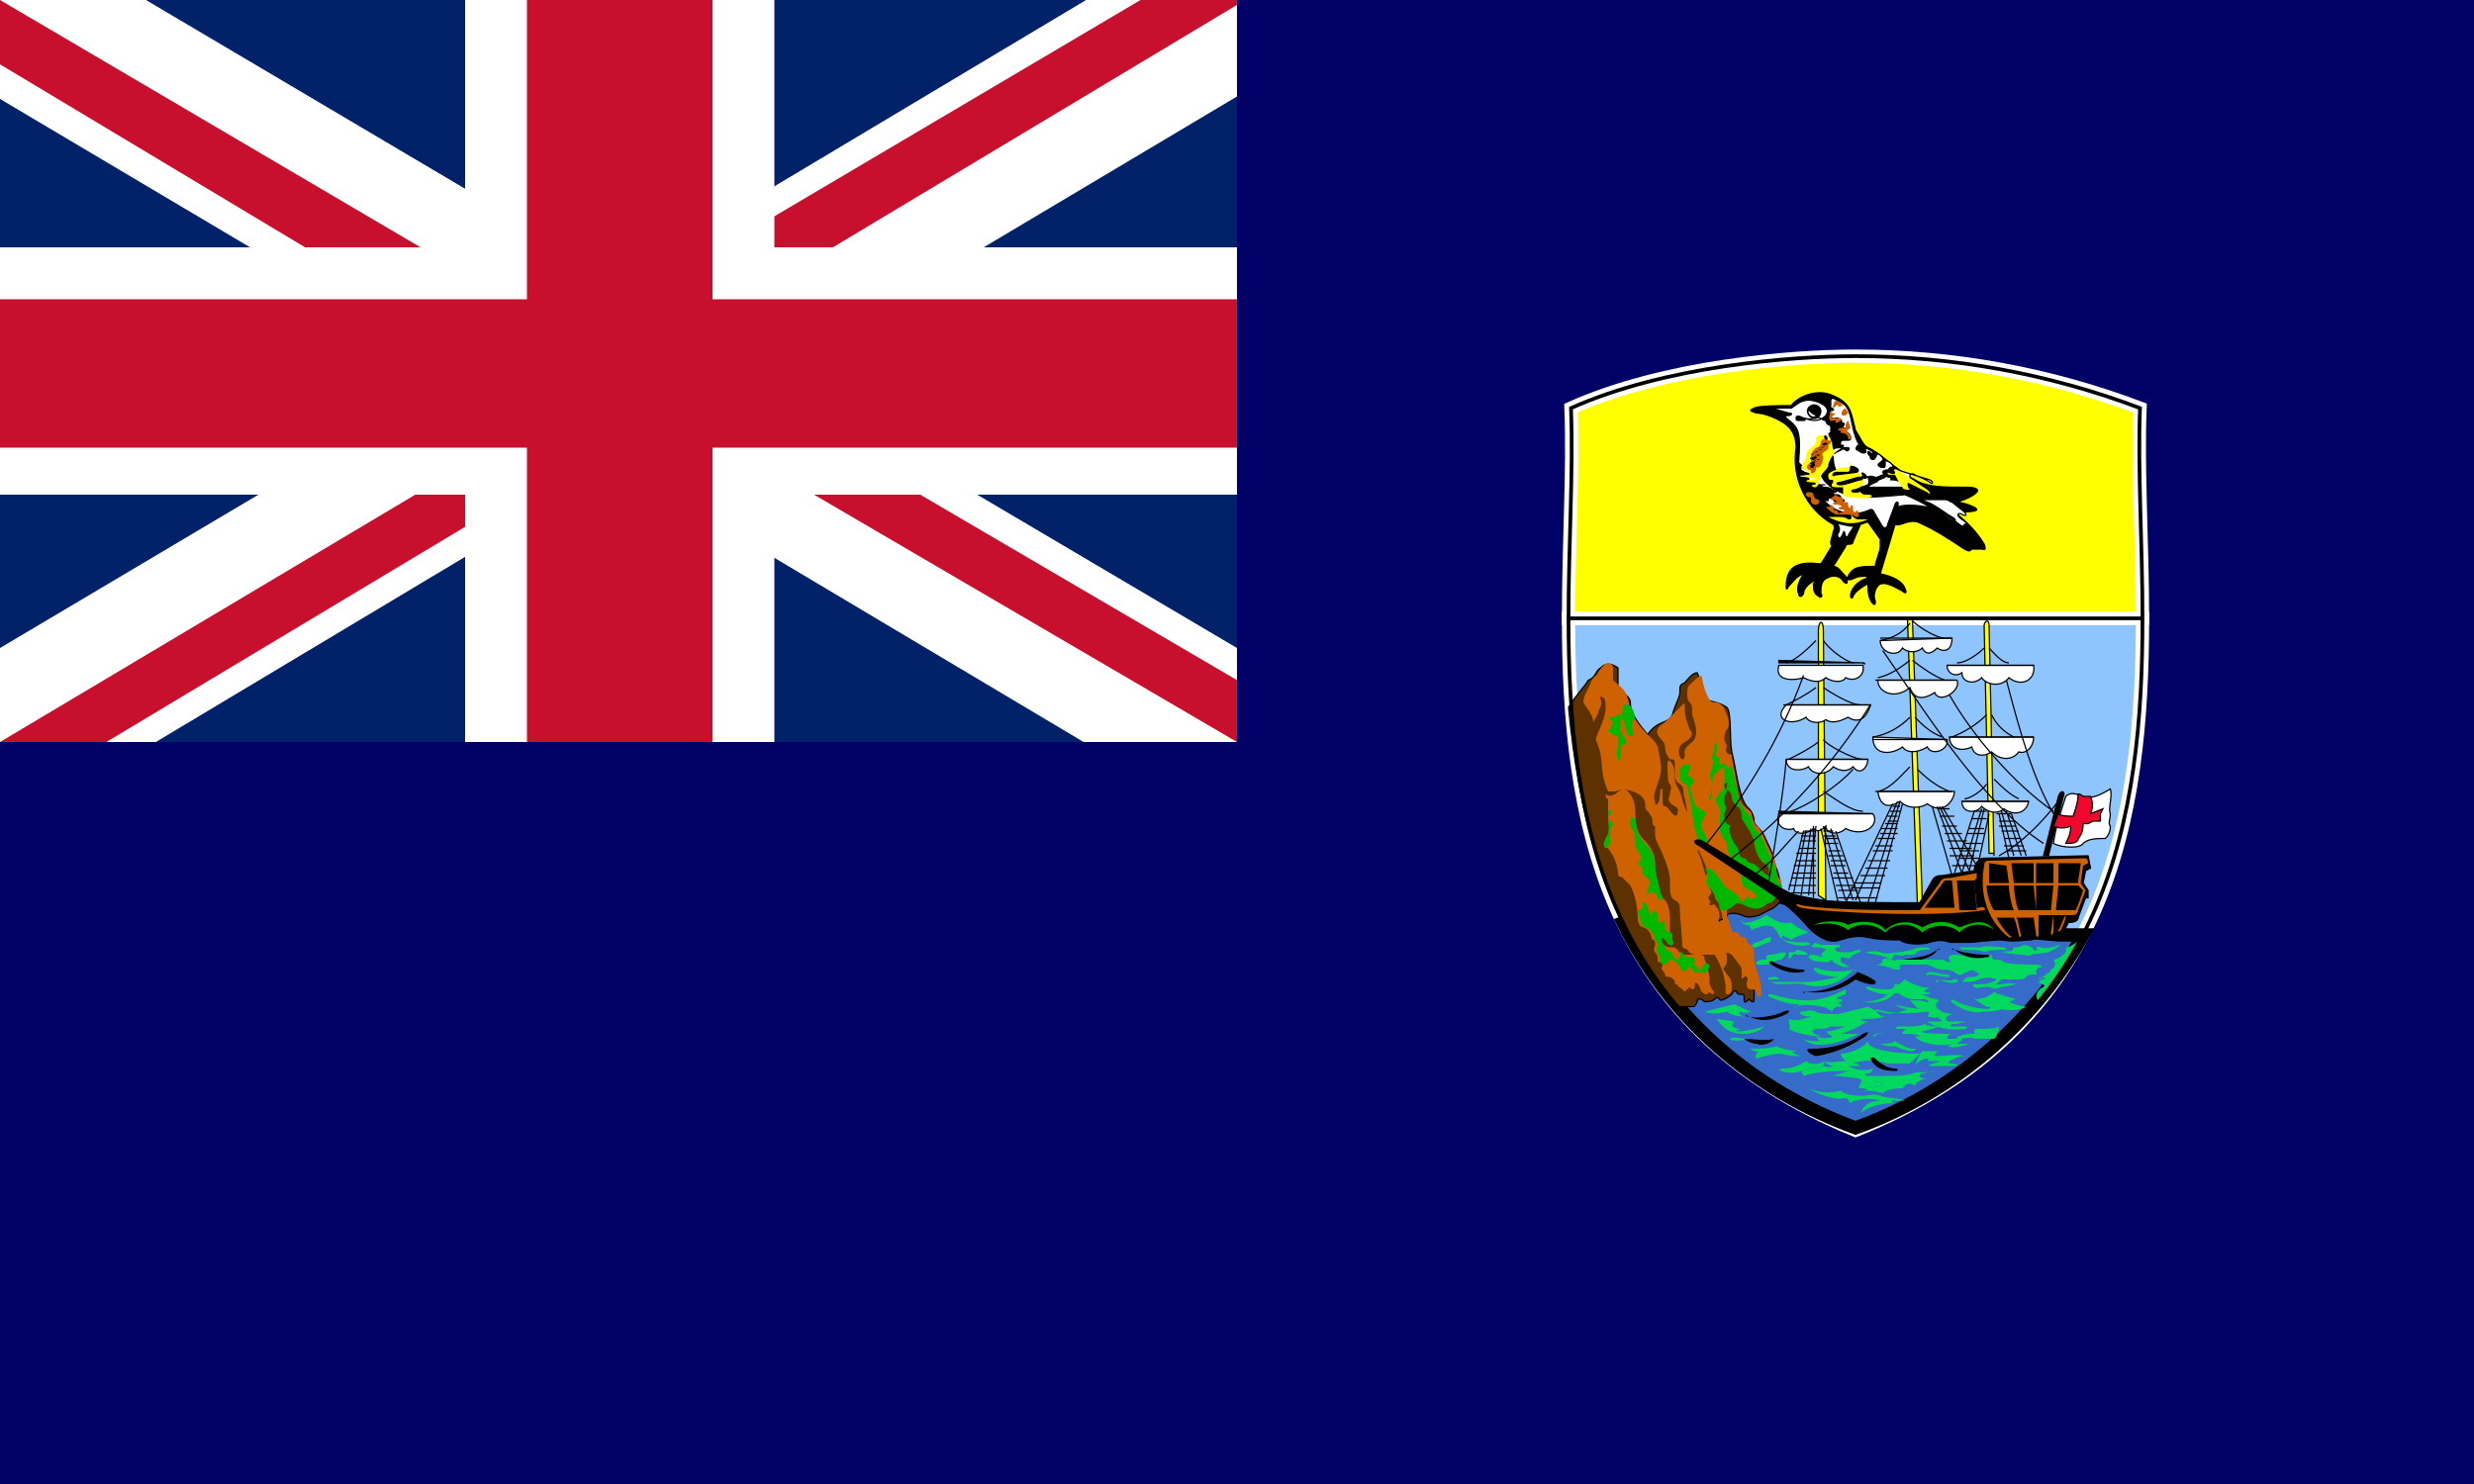 <?xml version="1.0" encoding="utf-8"?>
<!-- Generator: Adobe Illustrator 24.0.1, SVG Export Plug-In . SVG Version: 6.00 Build 0)  -->
<svg version="1.1" id="Layer_1" xmlns="http://www.w3.org/2000/svg" xmlns:xlink="http://www.w3.org/1999/xlink" x="0px" y="0px"
	 viewBox="0 0 100 60" style="enable-background:new 0 0 100 60;" xml:space="preserve">
<style type="text/css">
	.st0{fill:#000066;}
	.st1{fill:#8FC5FF;stroke:#FFFFFF;stroke-width:0.537;}
	.st2{fill:#366CC9;stroke:#000000;stroke-width:0.537;}
	.st3{fill:#5D3100;stroke:#000000;stroke-width:5.000000e-02;}
	.st4{fill:#FFFF00;stroke:#FFFFFF;stroke-width:0.537;}
	.st5{fill:#CF6200;}
	.st6{fill:#00B800;}
	.st7{fill:#5D3100;}
	.st8{fill:#00D860;}
	.st9{fill:#FFFF00;stroke:#000000;stroke-width:5.000000e-02;}
	.st10{fill:#FFFFFF;stroke:#000000;stroke-width:5.000000e-02;}
	.st11{stroke:#000000;stroke-width:5.000000e-02;}
	.st12{fill:none;stroke:#000000;stroke-width:5.000000e-02;}
	.st13{fill:#EF072D;stroke:#000000;stroke-width:5.000000e-02;}
	.st14{fill:#FFFF00;}
	.st15{fill:#FFFFFF;}
	.st16{fill:none;stroke:#000000;stroke-width:0.15;}
	.st17{fill:#012169;}
	.st18{fill:#C8102E;}
</style>
<path id="path1430" class="st0" d="M100,60V0H0v60H100z"/>
<g>
	<path id="path1438" class="st1" d="M86.6,25c0,8-1.3,16.6-11.6,20.7C64.7,41.5,63.4,32.9,63.4,25H86.6z"/>
	<path id="path1440" class="st2" d="M75,45.6c3.9-1.4,7.2-4.2,9.2-7.8h-1c-0.3,0-9.9-1-11.1-1.5c-1-0.3-4.8,0.3-6.5,1
		C67.5,41.2,70.9,44.1,75,45.6L75,45.6z"/>
	<path id="path1442" class="st3" d="M67.8,40.7h0.6c0.1,0,0.1,0,0.2-0.2c0-0.2,0.2-0.1,0.3,0c0.1,0,0.3,0,0.4-0.1
		c0.1-0.1,0.1-0.1,0.2,0c0.1,0.1,0.1,0,0.2,0c0,0,0.2-0.1,0.3-0.2c0-0.1,0.2-0.2,0.2-0.1c0,0.1,0.1,0.1,0.2,0.1c0.1,0,0.1,0,0.1,0.2
		c0,0.1,0,0.2,0.2,0c0.2,0.2,0.2,0.1,0.2-0.1c0-0.2,0-1-0.1-1c-0.1,0-0.2-0.4-0.2-0.6c0-0.5,0-0.5-0.5-0.8c0-0.1-0.1-0.2-0.5-0.2
		c0.1,0,0-0.2-0.1-0.2c-0.1,0-0.1-0.1,0-0.3c0.1,0,0.3,0,0.3-0.2c0.1-0.1,0.4-0.1,0.6,0c0.2,0.1,0.4,0.1,0.7,0l0.6-0.3
		c0.2-0.2,0.3-0.2,0.3-0.4c0-0.5-0.1-1-0.2-1.2c-0.1-0.2-0.1-0.5-0.3-0.9c-0.2-0.4-0.2-0.5-0.4-0.7c-0.1-0.1-0.2-0.2-0.2-0.3
		c0-0.2-0.1-0.4-0.2-0.5c-0.4-0.3-0.5-1.5-0.7-2.3c-0.1-0.5,0-1.6-0.2-1.8c-0.3-0.2-0.5-0.2-0.8-0.3c-0.2-0.2-0.2-0.7-0.4-1.1
		c-0.2,0-0.4,0.3-0.5,0.4c-0.2,0.1-0.2,0.1-0.2,0.4c0,0.2-0.2,0.5-0.3,0.9c-0.2,0.4-0.6,0.2-1,0.8c-0.7-0.8-0.7-1.1-0.7-1.3
		c0-0.2-0.2-0.3-0.5-0.6v-0.8c-0.3-0.2-0.5-0.2-0.7,0c-0.2,0.1-0.2,0.4-0.5,0.5c-0.1,0.2-0.5,0.6-0.8,1.1
		C63.8,32.8,64.8,37.2,67.8,40.7L67.8,40.7z"/>
	<path id="path1444" class="st4" d="M86.6,25c0-3-0.2-6-0.1-8.5c-3.7-1.4-7.6-2.1-11.5-2.1c-2.6,0-7.7,0.4-11.5,2.1
		c0.1,2.5-0.1,5.5-0.1,8.5L86.6,25z"/>
	<path id="path1446" class="st5" d="M64,28.4c0.1,0.2,0.4,0.5,0.4,0.8c0.1-0.2,0.2-0.3,0.2-0.4c0-0.1,0.2-0.3,0.1-0.5
		c0-0.1-0.1-0.2,0.1-0.1c0.1,0.1,0.1,0.2,0.1,0.5c-0.1,0.6-0.3,0.8-0.4,1.2c0.4,0.9,0.1,1.2,0.5,2.1c0.1,0,0.2,0,0.3,0
		c0.2-0.1,0.4-0.1,0.7,0c0.3,0.1,0.5,0.3,0.5,0.5s0,0.2,0.1,0.3c0.1,0.1,0.2,0.3,0.2,0.4c0,0.1,0,0.2,0.1,0.2c0,0.1,0,0.2,0,0.3
		c0,0.1,0,0.2,0.1,0.4s0.5,1,0.5,1.5c0,0.5,0,0.7,0.2,0.8c0.2,0.1,0.2,0.2,0.2,0.4c0,0.2,0.1,1.2,0.1,1.4c0,0.2,0.1,0.1,0.2,0.2
		c0.1,0.1,0.1,0.2,0.4,0.2c0.3,0,0.5,0,0.7,0c0.2,0.3,0.4,0.8,0.4,1c0.1,0.3,0,0.6,0.1,0.6c0.1,0,0.2,0,0.2-0.3
		c0-0.3-0.1-0.4-0.2-0.5c-0.1-0.2-0.2-0.2-0.1-0.3c0.1-0.1,0.1-0.2,0.1-0.4c0-0.1-0.1-0.3,0.2-0.1l0.3,0.4c0.1,0.1,0.1,0.2,0.1,0.4
		c0,0.2,0,0.2,0.1,0.1c0.1-0.1,0.2,0.1,0.1,0.2c0,0.2,0,0.3,0.2,0.3c0.2,0,0.2,0.1,0.2,0.2c0,0.1,0.2,0.2,0.2-0.1
		c0-0.3-0.1-0.6-0.2-0.9c-0.1-0.2-0.1-0.5-0.1-0.7c0-0.2-0.1-0.2-0.1-0.3c-0.1,0-0.2-0.1-0.2-0.2c0-0.1-0.1-0.1-0.1-0.1
		c-0.1,0-0.1,0-0.2-0.1c0-0.1-0.1-0.1-0.1-0.1c-0.1,0-0.2,0-0.2-0.1c0-0.1-0.1-0.2-0.1-0.3s-0.1-0.1-0.1-0.4c0-0.3,0-0.3-0.1-0.4
		s-0.2-0.4-0.3-0.5c-0.1-0.1-0.1-0.2-0.1,0c0,0.2,0,0.4,0.2,0.5c0.2,0.1,0.2,0.1,0.1,0.2c-0.1,0.1,0,0.2,0,0.3c0,0.1,0.1,0.2,0,0.2
		c-0.1,0.1-0.2,0.1-0.1-0.1c0-0.1,0-0.3-0.1-0.4c-0.1-0.1-0.1-0.2-0.2-0.1c-0.1,0-0.1,0-0.1-0.1c0.1,0,0-0.1,0-0.1
		c0,0-0.1-0.1,0-0.2s0.1-0.1,0-0.3s-0.3-1.1-0.4-1.3c-0.1-0.2-0.1-0.3,0-0.2c0.2,0.2,0.3,0.4,0.3,0.5c0,0.2,0,0.3,0.1,0.3
		c0.1,0.1,0.1,0,0.1-0.1c0-0.1,0.1-0.1,0-0.3c-0.2-0.3-0.5-0.7-0.7-1.5C68,32.7,68,32.2,67.9,32c-0.1-0.2-0.2-0.3-0.2-0.5
		c0-0.2,0-0.4-0.1-0.6s-0.2-0.2-0.2,0c0,0.2,0,0.8,0.1,0.8c0.1,0.1,0,0.3,0,0.4c0,0.1-0.2,0.3,0.2,0.5c0.2,0.1,0.1,0.2,0.1,0.3
		c0,0.1-0.1,0.1-0.2,0s-0.2-0.3-0.3-0.3s-0.1-0.1-0.1-0.3s0-0.3,0-0.4c-0.1,0-0.1,0-0.1,0.1c0,0.1,0,0.4-0.1,0.5
		c-0.1,0.1-0.1,0-0.1-0.1c-0.1-0.2,0-0.4,0.1-0.7c0.1-0.3,0.2-0.6,0.1-1c-0.1-0.4,0-0.5-0.3-0.8c-0.3-0.3-0.6-0.6-0.8-1
		c-0.2-0.4-0.2-0.8-0.3-0.9c-0.1-0.2-0.3-0.3-0.5-0.5V27c0-0.1-0.1-0.2-0.2-0.2s-0.3,0.2-0.4,0.4c-0.1,0.2-0.2,0.1-0.3,0.4
		S64,28.1,64,28.4L64,28.4z"/>
	<path id="path1448" class="st5" d="M64.9,32.1c0.1,0.1,0.2,0.1,0.4,0c0.1-0.1,0.3-0.3,0.5-0.1c0.2,0.2,0.3,0.5,0.3,0.8
		c0,0.3,0,0.8,0.3,1.1c0.3,0.3,0.5,0.6,0.5,1c0,0.4,0.1,0.8,0.2,1.1c0,0.2,0.1,0.3,0.2,0.4c0.1,0.1,0.2,0.4,0.2,0.7
		c0,0.3,0,0.5,0,0.7c0.1,0.2,0,0.3-0.1,0.2c-0.1-0.1-0.2-0.1-0.2-0.2s-0.1-0.1-0.1,0.1s0.2,0.4,0.4,0.4s0.2,0,0.3,0.1
		c0.1,0.1,0.1,0.2,0.3,0.2c0.2,0,0.2,0,0.4,0c0.2,0,0.2,0,0.2,0c0.1,0,0.2,0,0.2,0.2c0.1,0.2,0.2,0.6,0.2,0.8s0,0.2,0.1,0.4
		c0.1,0.1,0.1,0.2,0,0.2c-0.1-0.1-0.1-0.1-0.2,0c-0.1,0-0.1,0-0.2-0.1c-0.1,0,0,0-0.1-0.2c-0.1-0.2-0.2-0.2-0.2-0.1s0,0.2-0.1,0.2
		c-0.1-0.1-0.1-0.1-0.2,0c-0.1,0.1-0.1,0.1-0.2,0c-0.1-0.1-0.2-0.1-0.2-0.2c-0.1,0-0.1,0-0.1-0.1c0-0.1-0.2-0.2-0.2-0.2
		c-0.1,0-0.2,0-0.2-0.1c0-0.1-0.1-0.1-0.1-0.2c-0.1,0,0-0.1,0-0.2c0-0.1-0.1-0.1-0.1-0.1c-0.1,0-0.1,0-0.1-0.2
		c0-0.1-0.1-0.2-0.1-0.2c-0.1-0.1,0-0.2,0-0.3c0-0.1,0-0.2-0.1-0.2c-0.1-0.1,0-0.2-0.2-0.4c-0.2-0.2-0.3,0-0.4-0.4
		c0-0.5-0.1-1-0.3-1.4c-0.1-0.1-0.2-0.2-0.3-0.3s-0.2,0-0.2-0.2c0-0.2-0.1-0.5-0.2-0.7L65,34.3c-0.1,0-0.1-0.2,0-0.4
		c0.1-0.2,0.1-0.5,0-0.7c0-0.1,0-0.3,0-0.5c0-0.2,0-0.3,0-0.4C64.9,32.3,64.9,32.2,64.9,32.1L64.9,32.1z M68,28.5
		c-0.2,0.2-0.4,0.4-0.6,0.6c-0.2,0.2-0.5,0.3-0.4,0.6c0.2,0.3,0.3,0.3,0.3,0.5c0,0.2,0.1,0.4,0.2,0.5c0.2,0,0.2,0,0.2,0.4
		c0,0.3,0,0.5,0.2,0.6s0.1,0.3,0.2,0.6c0.1,0.3,0.1,1,0.3,1.5c0.2,0.5,0.7,1.4,0.6,1.5c-0.1,0.2-0.1,0.3,0.1,0.5
		c0.2,0.2,0.3,0.5,0.4,0.7c0,0.2,0,0.2,0.2,0.2c0.1,0,0.3-0.1,0.4-0.2c0.1-0.1,0.2-0.1,0.4,0c0.2,0.1,0.5,0.2,0.7,0.1
		c0.2-0.1,0.2-0.3,0.4-0.3c0.2-0.2,0.3-0.5,0.4-0.6c0-0.1,0-0.1-0.1-0.2c-0.1-0.1-0.1-0.3-0.1-0.4c0-0.2-0.1-0.4-0.3-0.8
		c-0.2-0.4-0.3-0.8-0.5-0.9c-0.1-0.1-0.2-0.4-0.2-0.5c0-0.1-0.2-0.2-0.3-0.3c-0.1-0.1-0.2-0.2-0.3-0.9c-0.1-0.6-0.2-1-0.2-1.1
		c0-0.1,0-0.1-0.1-0.1c-0.1,0-0.2-0.2-0.1-0.3c0-0.1-0.1-0.2-0.1-0.3c0-0.1,0-0.3,0.1-0.4c0.1-0.1,0.1-0.4,0-0.6
		c-0.1-0.2-0.1-0.4-0.4-0.5c-0.3,0-0.3-0.1-0.4-0.3c-0.1-0.2-0.2-0.6-0.2-0.7s-0.1-0.1-0.3,0.1c-0.2,0.2-0.3,0.2-0.3,0.5
		c0,0.2,0,0.3,0.1,0.4c0.1,0.1,0.1,0.2,0.1,0.5c0.1,0.3,0.3,0.8,0,1.1c-0.4,0.3-0.3,0.4-0.3,0.5c0,0.2-0.1,0.3-0.2,0.1
		c-0.1-0.3,0-0.5,0.2-0.6c0.2-0.1,0.4-0.3,0.2-0.5c-0.1-0.3-0.2-0.5-0.2-0.8C68.1,28.4,68.1,28.4,68,28.5L68,28.5z"/>
	<path id="path1450" class="st6" d="M65,32.8l0,0.4c0,0.1,0.1,0.4-0.1,0.7c-0.1,0.2-0.1,0.3,0,0.4h0c0.2-0.1,0.2-0.3,0.2-0.4
		c-0.1-0.1,0-0.3,0-0.4c0.1-0.1,0.1-0.2,0-0.3s-0.1-0.1,0-0.3C65.2,32.7,65.1,32.7,65,32.8L65,32.8z M67.1,36.1
		c0-0.2-0.2-0.8-0.2-1.1c0-0.4-0.2-0.7-0.5-1c-0.2-0.2-0.3-0.6-0.3-0.9c-0.2-0.1-0.2-0.1-0.2,0.2c0,0.2,0.2,0.3,0.2,0.7
		c0,0.3,0,0.2,0.1,0.4c0.1,0.2,0.2,0.3,0.1,0.4c-0.1,0.1-0.1,0.2,0,0.2c0.1,0,0.1,0.2,0.1,0.3c0,0.1,0.1,0.1,0.2,0.2
		c0.1,0.1,0.1,0.3,0,0.4c0,0.1-0.1,0.3,0.1,0.2c0.1-0.1,0.2,0,0.3,0.2c0.1,0.1,0.2,0.1,0.2,0.1C67.2,36.3,67.2,36.2,67.1,36.1
		L67.1,36.1z M68.8,39.1c-0.1,0.2-0.1,0.1-0.2,0c-0.1-0.1-0.2-0.1-0.1-0.2c0-0.1,0-0.2-0.1-0.2l0,0h-0.1c-0.2,0-0.2,0-0.3-0.2
		c0,0,0,0-0.1,0v0.1c0,0.1,0,0.1-0.1,0.2c-0.1,0-0.1-0.1-0.2-0.2c0,0,0-0.1,0-0.1c-0.2,0-0.3-0.2-0.4-0.4c-0.1-0.2,0-0.2,0.1-0.1
		c0.1,0.1,0.1,0.2,0.2,0.2c0.1,0.1,0.2-0.1,0.1-0.2c0-0.1,0-0.1,0-0.2c0-0.1-0.1-0.1-0.1-0.1c-0.2-0.1-0.2-0.1-0.2-0.3
		c0-0.2,0-0.2-0.2-0.1C67,37.4,67,37.3,67,37c0-0.2-0.2-0.2-0.2-0.1c0,0.2-0.1,0.1-0.2-0.2s-0.2-0.3-0.2-0.1c0,0.2-0.1,0.2-0.2,0.2
		l0.1,0.4c0.1,0.4,0.2,0.2,0.4,0.4c0.2,0.2,0.1,0.3,0.2,0.4c0.1,0.1,0.1,0.2,0.1,0.2c0,0.1-0.1,0.2,0,0.3c0,0.1,0.1,0.1,0.1,0.3
		c0,0.1,0,0.1,0.1,0.2h0.1l0.1-0.1c0.2-0.2,0.4,0,0.5,0.2c0.1,0.2,0.2,0.2,0.3,0.1c0.1-0.2,0.1-0.1,0.2,0c0.1,0.2,0.2,0.1,0.2,0.1
		s0.1,0,0.2,0c0.1,0.1,0.1,0.1,0.3-0.2C69.1,38.9,68.9,38.9,68.8,39.1L68.8,39.1z M69.2,32.1c0-0.4,0-0.7,0.2-0.9
		c0.2-0.1,0.3-0.4,0.3,0.2c0,0.6-0.1,0.5-0.2,0.7c-0.1,0.1-0.2,0.2-0.1,0.4c0.1,0.2,0.2,0.2,0.1,0.6c0,0.3,0,0.5,0.1,0.7
		c0.1,0.2,0.2,0.2,0.2,0.4c0,0.2,0.1,0.4,0.3,0.6c0.2,0.2,0.3,0.5,0.3,0.8c0,0.3,0.2,0.3,0.5,0.5c0.2,0.2,0,0.3-0.2,0.2
		c-0.2-0.1-0.1,0-0.2,0.1c-0.1,0.1-0.1,0.1-0.2-0.1c-0.1-0.2-0.4-0.3-0.5-0.4c-0.1,0-0.2-0.3-0.4-0.5c-0.1-0.2-0.3-0.3-0.5-0.3
		c0.1,0.1,0.1,0.2,0.1,0.3c0,0.2-0.1,0.3,0.1,0.5c0.2,0.2,0.3,0.5,0.4,0.7c0,0.2,0,0.2,0.2,0.2c0.1,0,0.3-0.1,0.4-0.2
		c0.1-0.1,0.2-0.1,0.4,0c0.2,0.1,0.5,0.2,0.7,0.1c0.2-0.1,0.2-0.2,0.4-0.2c0.2-0.2,0.3-0.5,0.4-0.6c0.1-0.1,0-0.1-0.1-0.2
		c-0.1-0.1,0-0.3-0.1-0.4c0-0.2-0.1-0.4-0.3-0.8c-0.2-0.4-0.3-0.8-0.5-0.9c-0.1-0.1-0.2-0.4-0.2-0.5c0-0.1-0.2-0.2-0.3-0.4
		c-0.1-0.1-0.2-0.2-0.3-0.8c-0.1-0.5-0.2-0.8-0.2-1c-0.1,0.2-0.2,0.2-0.2,0.1c-0.1-0.1-0.1-0.2-0.2-0.1c-0.1,0.1-0.1-0.1-0.1-0.2
		s0-0.1-0.1-0.1c-0.1,0,0-0.1,0-0.4c0-0.2-0.1-0.3-0.1,0c0,0.3-0.2,0.5-0.1,0.5c0.1,0.1,0,0.2,0,0.4c-0.1,0.1-0.1,0.3,0,0.5
		c0,0.1,0,0.4-0.1,0.6C69,32.3,69.2,32.5,69.2,32.1L69.2,32.1z M66.1,29.1c-0.1,0-0.2,0.1-0.1,0.5c0.1,0.2-0.1,0.2-0.2,0.1
		c-0.1-0.1-0.1-0.4-0.2-0.6c-0.1-0.2-0.1,0.1-0.1,0.4c0,0.2,0.1,0.2,0.2,0.4c0.1,0.2,0,0.2-0.1,0.2s-0.1,0.3-0.1,0.5
		c0,0.2,0,0.2-0.1,0.1c-0.1-0.2,0-0.4,0-0.7c0-0.3,0-0.2-0.2-0.3c-0.2-0.1-0.2-0.1-0.1-0.3c0.1-0.2,0.1-0.2,0-0.3
		c-0.1-0.1-0.1-0.1,0.1-0.1c0.1,0,0.1-0.1,0.2-0.1c0.1,0,0.2,0,0.2-0.2c0-0.2,0.1-0.3,0.2-0.2C66,28.5,66.1,29,66.1,29.1L66.1,29.1z
		 M67.9,31.1c0,0.4,0,0.5,0.2,0.6s0.1,0.3,0.2,0.6c0.1,0.3,0.1,1,0.3,1.5l0.2,0.5c0.1-0.1,0.2-0.2,0.2-0.3c0-0.1-0.1-0.3-0.2-0.5
		c-0.1-0.2,0-0.3,0.1-0.5c0.1-0.2,0-0.2-0.2-0.3c-0.2-0.1-0.2-0.2-0.3-0.5c-0.1-0.3-0.1-0.4,0-0.5c0.1-0.1,0-0.3-0.1-0.3
		c-0.1,0-0.1-0.1,0-0.3c0-0.2,0.1-0.2-0.1-0.2c-0.2,0-0.2,0.1-0.2,0.1L67.9,31.1z"/>
	<path id="path1452" class="st7" d="M69.8,31.8c0,0.2,0,0.3-0.1,0.4c0,0.1,0,0.2,0,0.3c0.1,0.1,0.1,0.2,0,0.4c0,0.2,0,0.3,0.1,0.4
		s0.2,0,0.1,0.2c0,0.2,0.1,0.4,0.2,0.6c0.1,0.1,0.2,0.3,0.2,0.4c0,0.1,0.1,0.2,0.2,0.2c0.1,0,0.1,0.1,0.1,0.1s0.1,0.1,0.2,0.1
		s0.2,0.1,0.4,0.3c0.2,0.2,0.4,0.3,0.3,0.1c0-0.2,0-0.3-0.2-0.4c-0.2-0.1-0.4-0.6-0.4-0.9c-0.1-0.3-0.3-0.6-0.5-0.9
		c0-0.2,0-0.4-0.2-0.5c-0.1-0.1-0.2-0.2-0.2-0.4c0-0.1-0.1-0.2-0.2-0.3c-0.1,0-0.1-0.1-0.1-0.2C69.9,31.6,69.8,31.6,69.8,31.8
		L69.8,31.8z"/>
	<path id="path1454" class="st8" d="M68.9,40.9c0.4-0.1,0.8-0.2,1.2-0.3c0.2,0.1,0.6,0.3,0.7,0.3c-0.3,0.1-0.5,0-0.5,0
		c0,0.1,0.1,0.2,0.2,0.2c-0.3,0-0.6-0.1-0.7-0.2C69.5,41,69.1,41,68.9,40.9L68.9,40.9z M69.4,41.2c0.1,0,0.7,0.1,0.7,0.1
		c-0.2,0.2,0,0.3,0.3,0.3c-0.1,0-0.3,0.1-0.2,0.1c0.4,0,0.8-0.1,1.1-0.2C71.1,41.8,69.9,42.1,69.4,41.2z M69.9,42
		c0.2-0.1,0.5,0,0.7,0C70.4,42.1,70,42.1,69.9,42L69.9,42z"/>
	<path id="path1456" d="M70.5,42c0.2,0,1,0.1,1.2,0c-0.1,0.2-0.5,0.3-0.7,0.2c-0.2,0-0.3-0.1-0.4-0.1C70.7,42.1,70.6,42.1,70.5,42
		L70.5,42z"/>
	<path id="path1458" class="st8" d="M70.7,42.4c0.4,0,0.8,0,1.1-0.1c0.2,0.1,0.7,0.2,0.8,0.2c-0.2,0.1-0.6,0-0.8,0
		C71.5,42.6,71.1,42.6,70.7,42.4z"/>
	<path id="path1460" class="st8" d="M71.1,42.5c0.3,0.1,0.5,0,0.8-0.1c0.1,0,0.3,0.1,0.5,0.1c0.1,0.1,0.3,0.2,0.5,0.2
		c-0.3,0-0.6,0-0.9-0.1c-0.3,0-0.7,0.1-1,0.2C70.9,42.7,71,42.6,71.1,42.5L71.1,42.5z"/>
	<path id="path1462" d="M70.7,41.1c0.2,0.1,1,0,1.4-0.2c0.2-0.1,0.3,0,0.1,0.1C71.6,41.3,71.1,41.3,70.7,41.1
		C70.5,41.1,70.5,41,70.7,41.1L70.7,41.1z"/>
	<path id="path1464" class="st8" d="M74.6,40c-1,0.5-1.6,0.6-3,0.2c-0.1,0-0.2,0-0.1,0.1c0.3,0.1,0.7,0.3,1.1,0.3
		c0.2,0,0.1,0.1,0,0.1c-0.1,0-0.1,0.1,0,0c0.1-0.1,1-0.1,1.3,0.1c0.1,0.1,0.2,0.1,0.2,0c0,0,0.1-0.1,0.2-0.1c0.1,0,0.2,0,0.1-0.1
		c-0.1,0-0.1-0.1,0-0.1c0.1,0,0.1-0.1,0-0.1c-0.1,0-0.2,0-0.1-0.1c0.1,0,0.2-0.1,0.3-0.1C74.6,40.2,74.6,40,74.6,40L74.6,40z"/>
	<path id="path1466" d="M73,40.1c0.8,0,1.5-0.3,2.1-0.8c0.2,0.1,0.5,0.2,0.6,0.3c0.1,0,0.2,0.2,0,0.2s-0.5-0.1-0.7-0.2
		C74.5,40,73.8,40.2,73,40.1C72.9,40.2,72.8,40.1,73,40.1L73,40.1z"/>
	<path id="path1468" class="st8" d="M71.4,37c0.2,0.1,0.5,0.4,1,0.3c0.2,0.2,0.5,0.3,0.7,0.4c-0.3,0.1-0.6,0.2-0.7,0.3
		c-0.1-0.1-0.3-0.1-0.3-0.2c-0.1,0.1-0.1,0.2,0,0.2c0.3,0.1,0.6,0.1,0.9,0.1c0.2,0,0.2,0.1,0.1,0.1c-0.3,0.1-1,0-1.2-0.4
		c-0.2-0.4-0.4-0.5-1.1-0.2c-0.1-0.2-0.1-0.2-0.2-0.2s-0.3-0.2-0.2-0.2C70.4,37.4,70.9,37.3,71.4,37L71.4,37z"/>
	<path id="path1470" class="st8" d="M71.5,37.9c-0.1,0-0.4,0.2-0.5,0.2c-0.1,0-0.3,0.2-0.1,0.2c0.2,0,0.5-0.2,0.6-0.2
		S71.6,37.8,71.5,37.9L71.5,37.9z M72.1,38.5c-0.1,0-0.4,0.1-0.5,0.1s-0.2,0-0.2,0.1c0,0.1,0,0.1-0.1,0.1c-0.1,0-0.2,0-0.3,0.1
		c0,0-0.1,0.1,0.1,0.1c0.1,0,0.2,0,0.4,0c0.2-0.1,0.3-0.2,0.5-0.2C72.1,38.7,72.3,38.5,72.1,38.5L72.1,38.5z"/>
	<path id="path1472" d="M71.7,38.9c0.1,0.1,0.8,0.3,1.1,0.3c0.2,0,0.2,0.1,0,0.1c-0.4,0.1-0.9-0.1-1.2-0.3
		C71.4,38.9,71.6,38.8,71.7,38.9L71.7,38.9z"/>
	<path id="path1474" class="st8" d="M74.9,39.2c-0.4,0.1-0.9,0.1-1.3,0c-0.2-0.1-0.4-0.1-0.2,0.1c0.1,0.1,0.6,0.2,0.9,0.2
		c-0.9,0.2-1.2,0.2-1.4,0.2c-0.3,0-0.6,0-0.9,0c-0.1,0-0.3,0-0.4,0c-0.1-0.1-0.1-0.1,0.1-0.1c0.2,0,0.3,0,0.1-0.1
		c-0.2,0-0.5,0-0.2,0.2c0.3,0.2,0.9,0,1.3,0.1C73.6,40,74.4,39.8,74.9,39.2C75,39.3,75.1,39.2,74.9,39.2L74.9,39.2z M72.3,38.5
		c0,0.1,0,0.1,0,0.2s0,0.1,0.1,0c0.1-0.1,0.1-0.2,0.2-0.1c0.1,0,0.3,0,0.4,0c0.1,0,0.1,0,0-0.1c-0.1,0-0.2-0.1-0.4-0.1
		C72.6,38.5,72.5,38.5,72.3,38.5C72.3,38.4,72.3,38.4,72.3,38.5z"/>
	<path id="path1476" class="st8" d="M73.7,38.7c-0.1,0-0.3-0.1-0.4-0.1c-0.1,0-0.2,0-0.2,0.1c0.1,0.2,0.6,0.2,0.8,0.2
		c0.2-0.1,0.1-0.2,0.2,0c0.2,0.1,0.3,0.2,0.5,0.2s0.2,0,0-0.1s-0.2-0.1-0.2-0.2c0-0.1,0-0.1,0.1-0.1c0.1,0,0.2,0.1,0.3,0
		s0.3-0.2,0.4-0.2l0-0.1c-0.2,0-0.4,0.1-0.4,0.1c0,0-0.2,0-0.3,0s-0.3,0-0.3-0.1c-0.1,0,0-0.1,0.1-0.1c0.1,0,0.1-0.1,0-0.1
		c-0.1,0-0.5,0-0.7,0c-0.2-0.1-0.3-0.1-0.3,0c-0.1,0-0.1,0.1,0,0.1c0.1,0,0.4,0,0.5,0.1c0.1,0.1,0.1,0.1,0,0
		C73.7,38.5,73.5,38.6,73.7,38.7L73.7,38.7z"/>
	<path id="path1478" class="st8" d="M75.4,38.5L75.4,38.5c0.2,0.1,0.8,0.1,1,0.3c0.2-0.1,0.1-0.2,0.2-0.2c0.1,0,0.3,0.1,0.4,0
		c0.1,0,0.1,0,0.2,0c0.1,0,0.2,0,0.3-0.1c0.1-0.1,0.3-0.1,0.4-0.1c0.1,0,0.2,0,0-0.1c-0.2,0-0.5,0-0.6,0.1c-0.1,0-0.4,0.1-0.6,0.1
		s-0.4,0.1-0.7,0C75.8,38.4,75.5,38.5,75.4,38.5L75.4,38.5z"/>
	<path id="path1480" d="M78.3,38.4c-0.4,0.3-0.8,0.3-1.4,0.4c-0.2,0-0.1,0,0,0.1C77.5,38.9,78.2,38.7,78.3,38.4
		C78.5,38.4,78.4,38.3,78.3,38.4L78.3,38.4z"/>
	<path id="path1482" class="st8" d="M75.7,39c0.3,0,0.6,0.1,0.9,0.2c0.2,0,0.2,0,0.2-0.1c0,0-0.1-0.1,0.2-0.1h0.9
		c0.1,0,0.3-0.2,0.4-0.2c-0.2,0-1.2,0-1.3,0c-0.1,0-0.2,0-0.3,0c-0.1,0-0.1,0.1-0.2,0c-0.1,0-0.3-0.1-0.4,0C76.1,39,75.9,39,75.7,39
		L75.7,39z"/>
	<path id="path1484" class="st8" d="M77.9,39c0.1,0,0.3-0.2,0.4-0.2c0.2,0,0.3,0,0.4,0.1c0.1,0,0.2,0,0.1-0.1
		c-0.1-0.1,0-0.2,0.2-0.2c0.3,0,0.4,0.1,0.7,0s0.4,0.2,0.8,0c0,0.2,0.1,0.2,0.2,0.2c0.1,0,0.2,0,0.3,0.1c0.2,0.1,1.1,0.1,1.3,0.1
		c0.2,0,0.3,0.1,0.2,0.1s-0.2,0.1-0.2,0.2c0,0,0.1,0.1-0.1,0.1c-0.2,0-0.2,0-0.3,0.1c-0.1,0.1-0.1,0.1-0.4,0.1c-0.3,0-0.3,0-0.5,0
		c-0.2,0-0.2,0-0.3,0c-0.2-0.1-0.5-0.1-0.7,0c-0.2,0.1-0.3,0.1-0.5,0.1c-0.2,0-0.2,0-0.1-0.1c0.1-0.1,0.1-0.1,0.3-0.1
		c0.2,0,0.4-0.1,0.2-0.2c-0.2-0.1-0.2-0.1-0.4,0c-0.2,0.1-0.3,0.2-0.5,0c-0.2-0.1-0.3-0.1-0.5-0.1C78.4,39.2,78.1,39.1,77.9,39
		L77.9,39z M78.7,39.4c-0.3,0-0.4-0.1-0.7-0.1c-0.1,0-0.3,0.2,0,0.1c0.2,0,0.5,0.1,0.7,0.1S78.8,39.4,78.7,39.4L78.7,39.4z
		 M78.4,39.6c0.1,0,0.4,0.1,0.6,0c0.1,0,0.2,0,0.1,0.1C78.9,39.8,78.6,39.7,78.4,39.6C78.3,39.8,78.1,39.7,78.4,39.6L78.4,39.6z
		 M75.3,40.5c0.2,0,1,0,1.3-0.7c0,0,0-0.1,0.1,0c0.1,0.1,0.5,0.3,1.1,0.3c0.2,0,0.4,0.1,0,0.1c-0.4,0-1-0.1-1.1-0.2
		C76.4,40.5,75.8,40.6,75.3,40.5C75.1,40.5,75.1,40.5,75.3,40.5L75.3,40.5z"/>
	<path id="path1486" class="st8" d="M77,39.6c-0.1,0.1-0.5,0.4-0.6,0.4c-0.2,0-0.7,0-0.8-0.1c-0.1,0-0.3,0-0.1,0.1
		c0.2,0.1,0.5,0.2,0.8,0.2c0.2,0,0.4-0.1,0.5,0c0.1,0.1,0.4,0.2,0.5,0.2c0.2,0,0.4,0,0.5,0c0.1,0,0.3,0.2,0,0.1
		c-0.2-0.1-0.5,0-0.6-0.1c0.1,0.2,0.4,0.5,0.7,0.5c0.1,0,0.1,0.1,0,0.2c0.1,0,0.4,0.1,0.5,0c-0.1,0.1,0,0.1,0,0.1
		c0.1,0,0.1,0.1,0,0.1c-0.1,0-0.4,0-0.5,0c0.2,0.2,0.9,0.4,1.5,0.3c0.1,0,0.2-0.1,0-0.1c-0.4,0-0.5,0-0.5,0c-0.1,0-0.1-0.1,0.1-0.1
		c0.2,0,0.4-0.1,0.5-0.1c0.1,0,0.3,0,0,0c-0.2,0-0.6,0-0.7,0c-0.1,0-0.2-0.1-0.1-0.2c0.1-0.1,0.3-0.1,0.3-0.1
		c-0.4,0-0.9-0.2-0.7-0.5c0.1,0,0.1,0,0-0.1c-0.2,0-0.4-0.1-0.6-0.2C77.8,40,77.9,40,78,39.9C77.8,40,77.3,39.8,77,39.6L77,39.6z
		 M80.7,39.6c-0.2,0.2-0.7,0.2-0.8,0.2c-0.2,0-0.2,0-0.1,0.1s0.3,0,0.4,0s0.1,0,0.2,0c0.2,0.1,0.3,0.1,0.5,0c0.2,0,0.5-0.1,0.6-0.1
		c0.1,0,0.2,0,0,0c-0.2-0.1-0.6,0-0.7,0c-0.1,0-0.3,0-0.2,0c0.1,0,0.2-0.1,0.3-0.2L80.7,39.6L80.7,39.6z M80.6,40.1
		c-0.2,0.2-0.5,0.3-0.8,0.3c0.2,0.1,0.5,0.4,0.7,0.3c-0.1,0.1-0.2,0.1-0.3,0.2c0.2,0,0.5,0,0.7-0.1c0.4,0.1,0.9,0,1-0.1
		c-0.2,0-0.5-0.1-0.7-0.2c0.1,0,0.2-0.1,0.3-0.1C81.2,40.3,80.7,40.2,80.6,40.1L80.6,40.1z"/>
	<path id="path1488" class="st8" d="M80.2,40.9c0.1,0,0.2-0.1,0.3-0.1c-0.5,0-1-0.1-1.4-0.3c-0.3-0.2-0.3,0-0.1,0.1
		C79.3,40.8,79.7,41,80.2,40.9L80.2,40.9z M80.8,41.5c-0.1,0.1-0.7,0.1-0.8,0.1c-0.2,0-0.2,0-0.2,0.1c0,0.1,0.1,0.1-0.1,0.1
		c-0.2,0-0.3,0-0.5,0.1c-0.1,0-0.2,0.1,0,0.1c0.2,0,0.4-0.1,0.6,0c0.2,0,0.8,0,0.9,0c0.1,0,0.1,0,0,0c-0.1,0-0.1,0,0-0.1
		C80.8,41.6,80.8,41.6,80.8,41.5z M75.5,40.7c-0.4,0.1-0.8,0.2-1.2,0.3c-0.2,0.1-0.5,0.2-0.6,0.2c0.1,0.1,0.4,0.2,0.6,0.1
		c-0.1,0.1-0.2,0.2-0.3,0.2c0.2,0,0.4,0,0.6,0c-0.3,0.1-0.5,0.2-0.8,0.2c0.1,0.1,0.2,0.2,0.3,0.2c-0.2,0.1-0.5,0.1-0.7,0
		c0.1,0.1,0.1,0.2,0.2,0.2c-0.2,0-0.5,0-0.7-0.1c0.2,0.2,0.5,0.3,1.1,0.2c0.5-0.1,1-0.3,1.1-0.4c-0.2,0-0.5,0-0.7,0
		c0.4-0.1,0.7-0.3,1.1-0.5c-0.1,0-0.2,0-0.3-0.1c0.3,0,0.7,0,1-0.1c-0.2,0-0.3-0.1-0.4-0.3c0.7,0.2,1.4,0.2,2.1,0.1
		c0.1,0,0.1-0.2-0.1-0.1c-0.3,0-1-0.1-1.2-0.2c0.1,0.1,0.3,0.2,0.5,0.2C76.7,41,76.2,41.1,75.5,40.7L75.5,40.7z"/>
	<path id="path1490" class="st8" d="M74,41.5c0.1,0,0.2-0.1,0.3-0.2c-0.1,0-0.5,0-0.6-0.1c0.1,0,0.3,0,0.6-0.2c-0.4,0-0.8,0-0.9-0.1
		c-0.2-0.1-0.5,0-0.6,0c-0.1,0-0.1,0.2,0.4,0.2c-0.3,0.1-0.6,0.2-0.9,0.1c0,0.2,0.1,0.3,0,0.4c0.3,0.2,1,0.3,1.3,0.3
		c-0.3-0.1-0.5-0.2-0.2-0.3C73.7,41.6,73.8,41.6,74,41.5L74,41.5z"/>
	<path id="path1492" d="M73.2,42.4c0.6,0,1.4-0.1,2.1-0.6c0.2-0.1,0.3-0.1,0.1,0.1c-0.6,0.4-1.3,0.7-2,0.8
		C73.1,42.6,72.9,42.4,73.2,42.4L73.2,42.4z"/>
	<path id="path1494" class="st8" d="M77.8,41.4c-0.2,0.1-0.5,0.1-0.7,0.1c-0.1,0-0.3,0-0.4,0c-0.1,0.1-0.1,0.1,0,0.1l0.4,0
		c-0.1,0-0.2,0.1-0.2,0.2c0.2,0,0.6,0,0.7,0.1c-0.1,0-0.2,0-0.2,0c0.3,0.4,1.4,0.4,1.5,0.3c-0.1,0.1-0.2,0.1-0.2,0.1
		c0.3,0.1,0.6,0,0.9-0.1l-0.5,0c0.1-0.1,0.2-0.1,0.2-0.2c-0.1,0-0.5,0-0.6,0c0-0.1,0.1-0.2,0.2-0.2c-0.5,0-1.1,0-1.3-0.1
		c0.3,0,0.7-0.2,0.9-0.2C78.2,41.5,77.9,41.5,77.8,41.4L77.8,41.4z M76.5,41.6c-0.2,0.1-0.6,0.2-0.7,0.2c-0.1,0.1-0.2,0.1,0,0.1
		c0,0,0,0,0.1,0c-0.1,0-0.2,0,0-0.1C76,41.8,76.2,41.7,76.5,41.6L76.5,41.6z M76,42.2c0.1,0,0.5,0,0.6-0.1c0.2,0.1,0.5,0.3,0.7,0.3
		c0.2,0,0.2,0,0,0.1c-0.2,0-0.5-0.1-0.7-0.2C76.4,42.3,76.2,42.3,76,42.2L76,42.2z M73.1,44c0.4,0.2,0.9,0.2,1.3,0.1
		c0.2,0.2,0.7,0.2,0.9,0.2c0.2,0,0.5-0.1,0.7,0c0.2,0.1,0.8,0.1,1,0.2l-0.5,0c-0.1,0,0,0.1,0.1,0.1c-0.5,0-1,0.1-1.4,0.4
		c0.1-0.3,0.4-0.5,0.8-0.5c-0.2-0.1-1-0.1-1.2,0.1c-0.1-0.1-0.1-0.2-0.2-0.2C74.1,44.5,73.4,44.2,73.1,44L73.1,44z M72.1,43.2
		c0.3,0,0.6-0.1,0.9-0.3c0.1,0.1,0.4,0.2,0.8,0c-0.1,0-0.1,0.2-0.1,0.2c-0.3,0-0.6,0.1-0.9,0.2c-0.2,0.1-0.6,0.1-0.8,0
		C71.9,43.3,71.9,43.2,72.1,43.2L72.1,43.2z"/>
	<path id="path1496" class="st8" d="M73.7,43.1c-0.3,0-0.6,0.1-0.9,0.2l0.1,0.2c0.6-0.2,1.3-0.2,1.9-0.2c-0.2,0-0.6,0.2-0.8,0.2
		c0.5,0,1,0.1,1.1,0.1c0.1,0,0.2,0.1,0.1,0.2C75.1,44,75.1,44,75.3,44c0.2,0,0.6,0,0.8-0.2c-0.1-0.1-0.3,0-0.3-0.1
		c0.1,0,0.2-0.1,0.3-0.2c-0.2,0-0.4,0-0.6,0c-0.1,0-0.2-0.1,0-0.1c0.1,0,0.2-0.1,0.2-0.2c-0.2,0.1-0.6,0.1-1-0.1c0.1,0,0.4,0,0.5,0
		c-0.1-0.1-0.2-0.1-0.3-0.1c0.2-0.1,0.8-0.2,1.4,0c0.3,0,0.6,0,0.9,0c0.1-0.1,0.3-0.3,0.4-0.4c-0.8,0-2.1-0.1-2.1-0.5
		c-0.2,0.3-0.8,0.5-1.1,0.5c0,0.1,0.1,0.2,0.2,0.3c-0.2,0-0.7,0.1-0.9,0c0.1,0.1,0.3,0.2,0.4,0.2C74.1,43.1,73.9,43.2,73.7,43.1
		L73.7,43.1z"/>
	<path id="path1498" class="st8" d="M75.3,44c0.2,0,0.6,0,0.8-0.2c-0.1-0.1-0.3,0-0.3-0.1c0.1,0,0.2-0.1,0.3-0.2c0.5,0,1,0,1.2-0.1
		c0.2-0.1,0.8,0,0.9-0.1c-0.5,0.1-0.6,0.1-0.6,0.2c0,0.1,0.2,0.1,0.3,0.1c-0.2,0-0.5,0.2-0.5,0.3c-0.3-0.2-0.4,0-0.5,0.1
		c-0.1,0-0.6,0-0.8,0.2c-0.3-0.1-0.5-0.1-0.8-0.1C75.6,44.2,75.5,44,75.3,44L75.3,44z M77.7,42.5c0.2,0,0.6,0,0.7,0
		c-0.1,0-0.2,0.1-0.2,0.2c0.4,0,1-0.1,1.2,0c-0.2,0-0.4,0.1-0.6,0.2c-0.1,0.1,0,0.1,0.1,0.1c0.2,0,0.3,0.1,0.1,0.1
		c-0.2,0-0.8,0-0.9,0c-0.1,0-0.2,0,0-0.1c0.1,0,0.3-0.1,0.4-0.1c-0.2,0-0.4,0-0.5,0s-0.1-0.1,0-0.1c0.1,0,0,0-0.1,0
		c-0.1,0-0.4,0.1-0.5,0.3C77.5,42.8,77.6,42.6,77.7,42.5L77.7,42.5z"/>
	<path id="path1500" d="M75.8,42.8c0.2,0.2,0.5,0.4,0.8,0.4c0.1,0,0.2,0.1,0,0.1c-0.5,0-0.8-0.1-1-0.5
		C75.6,42.8,75.7,42.7,75.8,42.8z M79,38.4c0.3,0.1,0.8,0.2,1.3,0.2c0.1,0,0.2,0.1,0,0.1C79.8,38.8,79.4,38.7,79,38.4
		C78.8,38.4,78.9,38.3,79,38.4z"/>
	<path id="path1502" class="st8" d="M79.3,38.4c0.4,0,0.8,0,0.9,0.1c0.2-0.1,0.7-0.1,0.8-0.1c0.1,0,0.2,0,0-0.1
		c-0.2,0-0.8-0.1-0.9,0c-0.2,0-0.7,0-0.9,0C79.2,38.3,79.2,38.3,79.3,38.4L79.3,38.4z M80.9,38.5c0.2-0.1,0.8,0,1-0.1
		c-0.1,0.2,0.4,0.2,0.9,0c-0.2,0.1-0.6,0.1-0.7,0.2s-0.2,0-0.4,0C81.4,38.6,81.2,38.5,80.9,38.5L80.9,38.5z"/>
	<path id="path1504" class="st8" d="M82.8,38.5c-0.5,0.1-1,0.1-0.9,0c-0.2,0.1-0.8,0-1,0.1c0.2-0.1,0.4,0,0.5-0.3
		c0.1,0,0.3,0,0.4-0.1c0.1,0,0.4,0.1,0.4,0.2c0.1,0.1,0.2,0,0.1-0.1c0.2-0.1,0.1,0.1,0.6,0c0.1,0,0.3-0.1,0.4-0.1
		C83.2,38.3,83,38.4,82.8,38.5L82.8,38.5z"/>
	<path id="path1506" class="st9" d="M73.8,36.4l-0.1-10.9c0-0.5-0.2-0.4-0.2,0v10.7L73.8,36.4z M77.3,25l0.4,11.4l0,0.1h-0.2
		L77.1,25L77.3,25z M80.6,34.6l-0.2-9.3c0-0.3-0.2-0.2-0.2,0l0.2,9.2H80.6z"/>
	<path id="path1508" class="st10" d="M75.3,26.9l-3.4,0c-0.2,0.7,0.7,0.6,1,0.5c0.4,0.2,0.7,0.2,0.9,0c0.3,0.2,0.7,0.2,0.8,0
		C75,27.6,75.4,27.3,75.3,26.9L75.3,26.9z M75.6,28.5h-3.4c-0.6,0.6,0.2,0.9,0.8,0.5c0.1,0.2,0.5,0.3,0.8,0.1c0.3,0.2,0.7,0,0.9-0.1
		C75,29.2,75.4,29.2,75.6,28.5L75.6,28.5z M75.5,30.7h-3.3c0,0.5,0.6,0.5,0.9,0.3c0.2,0.4,0.8,0.3,1,0c0.3,0.2,0.6,0.2,0.8,0
		C75.2,31.4,75.5,31,75.5,30.7L75.5,30.7z M75.7,32.9l-3.8,0c-0.2,0.6,0.4,0.7,0.6,0.6c0.1,0.3,0.6,0.2,0.8,0c0.2,0.2,0.4,0,0.5-0.1
		c0,0.3,0.5,0.4,0.8,0.1C75.4,33.9,76,33.3,75.7,32.9L75.7,32.9z M79,32h-3.1c0.1,0.6,0.4,0.7,0.9,0.4c0.4,0.4,1,0.2,1.1,0.1
		C78.6,33,79,32.3,79,32L79,32z M78.7,29.9l-3-0.1c0,0.8,0.8,0.7,1.2,0.4c0.2,0.3,0.7,0.2,1,0C78.1,30.6,78.8,30.3,78.7,29.9
		L78.7,29.9z M79.1,27.5h-3.2c0,0.5,0.7,0.8,1.3,0.3c0.2,0.6,0.7,0.4,1,0.2C78.4,28.5,79.3,27.9,79.1,27.5L79.1,27.5z M78.9,25.8
		l-2.9,0.1c0,0.5,0.7,0.7,0.9,0.3c0.2,0.2,0.6,0.2,0.8,0c0.2,0.4,0.5,0.1,0.6,0C78.6,26.4,78.9,26.3,78.9,25.8L78.9,25.8z
		 M82.2,26.9l-3.5,0c0,0.3,0.3,0.5,0.6,0.3c0,0.4,0.5,0.5,0.8,0.2c0.2,0.3,0.8,0.4,1.1,0C81.7,27.8,82.3,27.5,82.2,26.9L82.2,26.9z
		 M82.2,29.8h-3.4c0,0.5,0.5,0.6,0.9,0.4c0.1,0.4,0.5,0.4,0.8,0.2c0.3,0.3,0.8,0.4,1.1,0C81.9,30.5,82.2,30.2,82.2,29.8L82.2,29.8z
		 M82,32.4h-2.7c0,0.5,0.6,0.5,0.8,0.2c0.3,0.3,0.7,0.3,0.9,0.1C81.4,33,81.9,32.9,82,32.4z"/>
	<path id="path1510" class="st11" d="M77.6,36.5c-1.5,0-3,0-4-0.1c-1-0.1-1.3-0.3-2-0.7L68.8,34c-0.2-0.1-0.5,0-0.1,0.2l2.7,1.8
		c0.6,0.4,1.2,0.9,1.7,1.5c0.6,0.6,1,0.6,1.3,0.5c0.3-0.1,0.7-0.2,1.1-0.1c0.4,0.1,1,0.1,1.3,0.1c0.2,0.2,0.9,0.2,1.2,0.1
		c0.3-0.1,0.6-0.1,0.8,0h0.8c0.2,0,0.9-0.1,1.3-0.1c0.5,0.1,0.9,0,1.2,0c0.3-0.1,0.6-0.1,1,0c0.3-0.2,0.4-0.5,0.5-0.7
		c0.3,0,0.4-0.1,0.4-0.2l0.3-0.8h0.1v-0.3l-0.2-0.3l0.1-0.5l0.2-0.1l-0.1-0.5l-4.3,0.1c-0.2,0.1-0.3,0.3-0.3,0.5l-1.3,0.2
		c-0.1,0-0.3,0-0.4,0.2L77.6,36.5z"/>
	<path id="path1512" class="st11" d="M82.8,34.6l0.6-2.4c0.1-0.2-0.1-0.3-0.2,0l-0.6,2.4H82.8z"/>
	<path id="path1514" class="st10" d="M85.3,31.9c-0.5,0.3-0.8,0.4-1.1,0.3s-0.5-0.2-0.7,0c0,0,0,0,0,0c-0.2,0.6-0.4,1.2-0.5,1.9
		c0.4,0.2,1.1,0.2,1.2,0c0.2-0.2,0.6-0.2,0.9-0.2c0.2-0.2,0.2-0.4,0.2-0.5c-0.1-0.1,0-0.3,0-0.5C85.2,32.7,85.4,32.2,85.3,31.9
		L85.3,31.9z"/>
	<path id="path1516" class="st12" d="M72.9,27.3c-0.9,2.5-2.3,4.8-3.9,6.8 M70,34.7c2.2-1.7,4.1-3.8,5.6-6.2 M72.2,30.7
		c-0.1,1.3-0.5,3.7-0.7,4.9 M72.7,33.6c-0.5,0.5-1.1,1.3-1.7,1.7 M77.2,31c-0.4,0.4-0.8,0.9-1.3,1 M77.5,31.1
		c0.4,0.4,0.8,0.7,1.3,0.9 M77.2,29c-0.4,0.4-0.9,0.7-1.5,0.8 M77.4,29c0.3,0.3,0.6,0.6,1.1,0.8 M75.9,27.4c0.5-0.1,0.9-0.4,1.3-0.7
		 M77.3,26.7c0.4,0.3,0.8,0.6,1.3,0.8 M76,25.9c0.5-0.1,0.9-0.3,1.2-0.7 M77.3,25.1c0.3,0.3,1,0.7,1.3,0.7 M80.2,26.2
		c-0.2,0.2-0.7,0.6-1.1,0.6 M80.4,26.2c0.2,0.2,0.5,0.6,0.8,0.6 M78.9,29.8c0.5-0.2,1-0.5,1.4-0.9 M80.5,28.9
		c0.2,0.4,0.5,0.7,0.9,0.9 M79.4,32.3c0.2,0,0.7-0.3,0.9-0.6 M80.6,31.5c0.3,0.3,0.6,0.6,1,0.8 M72.4,32.8c0.6-0.2,1.9-1,2.5-1.7
		 M73.7,32c0.5,0.3,1.1,0.8,1.6,0.8 M72.3,30.7c0.4-0.2,0.8-0.4,1.2-0.7 M73.7,29.9c0.1,0.2,1.2,0.8,1.6,0.8 M73.4,27.8
		c-0.4,0.3-0.8,0.5-1.2,0.7 M73.7,27.8c0.3,0.2,1.1,0.7,1.5,0.7 M73.4,25.9c-0.3,0.3-0.8,0.8-1.2,0.9 M73.7,25.9
		c0.2,0.3,0.8,0.8,1.2,0.9 M78.8,28.1c0.9,1.6,2.6,3.6,4.2,4.7 M76.1,26.3c1.4,2,4,6.2,6.5,7.8 M83.2,32.4c-0.7,0.9-1.5,1.7-2.4,2.2
		 M83,32.9c-0.8-1.4-1.3-3.1-1.9-5.4 M74.2,33.6l1,2.9 M74,33.5l0.9,2.9 M73.7,33.4l0.9,3 M73.6,33.5l0.7,3 M74.3,36.3h0.8 M75.1,36
		h-0.8 M75,35.8h-0.8 M74.9,35.5h-0.8 M74.7,35.3h-0.6 M74,35h0.6 M74,34.8h0.6 M73.9,34.6h0.6 M73.9,34.4h0.5 M73.8,34.1h0.5
		 M73.8,33.9h0.5 M73.7,33.8h0.5 M73.7,33.6h0.4 M72.9,33.6L72.3,36 M73,33.6l-0.5,2.5 M73.2,33.5l-0.4,2.7 M73.4,33.4l-0.3,2.8
		 M73.4,36.1h-1 M73.4,35.8h-1.1 M73.4,35.5h-1 M73.4,35.3h-0.9 M73.4,35h-0.9 M73.4,34.8h-0.8 M73.4,34.5h-0.8 M73.4,34.3h-0.7
		 M73.4,34h-0.6 M73.4,33.8h-0.6 M73.4,33.6h-0.5 M73.3,36.3v-2.9 M76.5,32.5l-1.9,4 M76.7,32.4l-1.7,4 M76.8,32.4l-1.3,4.1
		 M76.9,32.5l-1.1,4 M75.9,36.3h-1.2 M76,35.9h-1.2 M76,35.7h-1 M76.2,35.4h-1 M76.3,35.1h-0.9 M76.4,34.8h-0.9 M76.5,34.4h-0.8
		 M76.5,34.2h-0.7 M76.6,33.9h-0.7 M76.7,33.7H76 M76.7,33.5H76 M76.7,33.3h-0.5 M76.7,33.2h-0.4 M76.7,33h-0.4 M76.8,32.8h-0.4
		 M76.8,32.6h-0.3 M78.1,32.6l0.8,2.8 M78.3,32.6l1,2.7 M78.4,32.6l1.2,2.6 M79.9,35l-1.4-2.4 M79.9,35h-1 M79.8,34.6h-1 M79.7,34.3
		h-0.9 M79.5,34h-0.8 M79.3,33.7h-0.7 M79.1,33.4h-0.6 M79,33h-0.6 M78.8,32.7h-0.5 M79.8,32.8L79,35.3 M80.1,32.7l-0.8,2.6
		 M79.6,35.2l0.6-2.5 M80.4,32.9l-0.5,2.3 M79.1,35h0.8 M79.2,34.7H80 M79.2,34.4H80 M79.4,34.1h0.7 M79.5,33.7h0.7 M79.6,33.5h0.6
		 M79.7,33.1h0.6 M79.8,32.8h0.5 M80.8,32.9l0.4,1.8 M80.9,32.8l0.5,1.8 M81.1,32.8l0.6,1.8 M81.3,32.9l0.6,1.7 M81.9,34.4h-0.8
		 M81.8,34.2h-0.8 M81.7,33.9H81 M81.6,33.6h-0.7 M81.5,33.4h-0.7 M81.4,33.2h-0.6 M81.3,32.9h-0.6"/>
	<path id="path1518" class="st6" d="M73.3,37.4c0.4-0.2,1.1-0.2,1.4,0c0.4-0.2,1.2-0.2,1.5,0.2c0.5-0.4,1-0.4,1.5-0.1
		c0.5-0.3,1-0.3,1.5,0c0.5-0.2,1-0.4,1.4,0.1c-0.4-0.3-1-0.3-1.4,0.1c-0.4-0.4-1.2-0.3-1.5,0c-0.4-0.4-1-0.4-1.4-0.1
		c0,0-0.1,0.1-0.1,0.1c-0.5-0.4-1.1-0.4-1.5-0.1C74.3,37.3,73.8,37.3,73.3,37.4L73.3,37.4z"/>
	<path id="path1520" class="st5" d="M80.2,36.8c-2,0.3-6.4,0.1-7.4-0.1c-0.3-0.1-0.2-0.2,0-0.1c1.1,0.2,3.5,0.2,4.8,0.2l0.8-1.1
		c0.1-0.2,0.2-0.2,0.4-0.2l1.1-0.2v0.2c0,0-0.1,0.1-0.1,0.1c0,0.2,0.1,0.9,0.1,1.1l0.1,0C80.2,36.6,80.3,36.8,80.2,36.8z"/>
	<path id="path1522" class="st5" d="M83.5,37h0.3c0.1,0,0.2-0.1,0.2-0.2l0.3-0.8l-0.2-0.3l0.1-0.7l0.2-0.1c0,0,0-0.2-0.1-0.2
		l-3.9,0.1c-0.1,0-0.2,0-0.2,0.2c-0.2,1.1,0.1,2.2,1,2.9c0.1,0,0.2,0,0-0.1c-0.2-0.2-0.4-0.5-0.5-0.7h0.7c0.1,0.2,0.2,0.7,0.2,0.7
		c0,0.1,0.1,0.1,0.1,0c-0.1-0.2-0.1-0.6-0.2-0.7h0.7l0.1,0.7c0,0.1,0.1,0.1,0.1,0V37l0.6,0l-0.1,0.7c0,0.1,0,0.2,0.1,0L83,37
		L83.5,37c-0.1,0.1-0.2,0.5-0.3,0.6c0,0.1,0,0.1,0.1,0C83.4,37.4,83.5,37.2,83.5,37L83.5,37z"/>
	<path id="path1524" d="M80.6,36.8c-0.1-0.1-0.3-0.6-0.3-1h0.9c0,0.3,0.1,0.8,0.2,1L80.6,36.8z M81.4,35.8c0,0.2,0.1,0.9,0.2,1h0.7
		l-0.1-1L81.4,35.8z M80.4,34.9c0,0.2,0,0.5,0,0.8l0.8,0l-0.1-0.7L80.4,34.9z M81.3,34.9l0.1,0.8l0.8,0l0-0.8L81.3,34.9z M82.3,34.9
		l0,0.8l0.7,0c0-0.2,0-0.7,0-0.8L82.3,34.9z M83.2,34.9l0,0.8l0.8,0c0-0.2,0.1-0.6,0.1-0.8L83.2,34.9z M84,35.8l-0.8,0l-0.1,1l0.8,0
		c0.1-0.2,0.2-0.5,0.3-0.8C84.1,35.9,84,35.8,84,35.8z M82.3,35.8l0,1l0.6,0l0.1-1L82.3,35.8z M78.9,35.6l-0.3,0
		c-0.3,0.4-0.5,0.7-0.8,1.1l1.2,0L78.9,35.6L78.9,35.6z M79.1,35.6l0.1,1.2l0.7,0l-0.1-1.2L79.1,35.6z"/>
	<path id="path1526" class="st11" d="M75.7,32.9h-3.8v-0.1L75.7,32.9L75.7,32.9z M78.6,29.9C78.7,29.9,78.7,29.9,78.6,29.9l-2.9,0
		c-0.1,0-0.1,0,0,0L78.6,29.9L78.6,29.9z M75.5,30.7C75.5,30.7,75.5,30.7,75.5,30.7l-3.3,0c0,0,0,0,0,0H75.5z M75.6,28.5
		C75.6,28.5,75.6,28.6,75.6,28.5l-3.5,0c-0.1,0-0.1,0,0,0H75.6z M75.3,26.8C75.4,26.8,75.4,26.9,75.3,26.8l-3.4,0c0,0,0-0.1,0-0.1
		L75.3,26.8L75.3,26.8z"/>
	<path id="path1528" class="st10" d="M78.9,25.8l-2.9,0L78.9,25.8z"/>
	<path id="path1530" class="st11" d="M79,27.5C79.1,27.5,79.1,27.5,79,27.5h-3.2c0,0,0,0,0,0H79z M82.2,29.8L82.2,29.8l-3.4,0
		c-0.1,0-0.1,0,0,0L82.2,29.8L82.2,29.8z M82.2,26.9C82.3,26.9,82.3,26.9,82.2,26.9l-3.5,0c0,0,0,0,0,0H82.2L82.2,26.9z M78.9,32
		C79,32,79,32,78.9,32l-3.1,0v0H78.9z M82,32.4C82,32.4,82,32.4,82,32.4h-2.7H82z"/>
	<path id="path1532" class="st13" d="M84.5,32.9c0.1-0.2,0.1-0.5,0-0.7c-0.1,0-0.2,0-0.3,0c0,0-0.1-0.1-0.2-0.1
		c0,0.3-0.1,0.6-0.2,0.9c-0.2,0-0.5,0-0.6-0.1l-0.2,0.5c0.2,0.1,0.5,0.1,0.7,0c0,0.3-0.1,0.5-0.2,0.7c0.2,0,0.5,0,0.5-0.2
		c0.2-0.2,0.2-0.5,0.2-0.6l0.2,0l0.2-0.1l0.3,0v-0.3l0.1-0.2L84.5,32.9L84.5,32.9z"/>
	<path id="path1534" class="st11" d="M72.4,16.4c-0.4,0-1.3,0-1.5,0.1c-0.2,0.1-0.2,0.1,0.1,0.2c0.3,0,0.8,0.2,1.1,0.4
		c0.3,0.2,0.5,0.5,0.5,1c-0.2,1.2,0.4,2.5,1.5,3.1c0,0,0.1,0.1,0,0.3L74,21.9c0,0.1,0,0.2,0.1,0.1c-0.2,0.3-0.3,0.5-0.5,0.8
		c-0.8-0.1-1.4,0-1.4,0.9c0,0.1,0,0.2,0.1,0c0.2-0.2,0.3-0.4,0.6-0.5c-0.2,0.3-0.3,0.6-0.2,0.8c0,0.1,0.1,0.2,0.2,0
		c0-0.2,0.2-0.4,0.4-0.5c0.1,0,0.1,0,0,0.1c0,0.2,0,0.4,0.2,0.5c0.1,0.1,0.2,0,0.1-0.1c0-0.2,0-0.5,0.2-0.6c0.3-0.2,0.6-0.1,0.7,0.1
		c0.2,0.2,0.2,0,0.1-0.2c-0.2-0.2-0.3-0.4-0.5-0.4l0.5-0.8c0-0.1,0.1-0.1,0.2-0.1c0,0,0.1,0,0.1-0.1l0.3-0.7l0.3-0.1l0.5,0.7v0.3
		c0,0.2-0.2,0.6-0.2,0.8c-0.6,0-0.9,0-1.1,0.4c-0.1,0.1,0,0.2,0.2,0.1c0.2-0.1,0.3-0.1,0.5-0.1c0.1,0,0.1,0.1,0,0.1
		c-0.3,0.1-0.6,0.4-0.6,0.7c0,0.1,0.1,0.1,0.1,0c0.1-0.2,0.4-0.4,0.6-0.5c0,0.2,0,0.6,0.2,0.8c0.1,0.1,0.1,0,0.1-0.1
		c-0.1-0.2,0-0.5,0.1-0.6c0.2-0.3,0.8,0.1,1,0.2c0.1,0.1,0.2,0.1,0.1-0.1c-0.1-0.3-0.5-0.5-1-0.6l0.6-2c0.2,0.1,0.5-0.2,0.9-0.1
		c0.7,0.3,1.3,0.7,1.9,1.1c0.2,0.1,0.2,0.1,0.3,0c0.1,0,0.2,0,0.4,0c0.1,0,0.2,0.1,0.1-0.2c-0.3-0.5-0.7-0.9-1.2-1.3
		c0.4,0,0.9,0,0.9-0.1s-0.6-0.3-0.8-0.3c0.3-0.1,0.6-0.2,0.8-0.4c0.1-0.1,0-0.2-0.4-0.2c-1,0-1.6,0-2.1-0.3
		c-0.9-0.5-1.4-1.1-1.9-1.3c-0.2-0.1-0.3-0.4-0.5-0.7c-0.2-0.8-0.2-1.1-0.9-1.4C73.5,15.7,72.7,16,72.4,16.4L72.4,16.4z"/>
	<path id="path1536" class="st10" d="M72.4,16.5h-0.8c0,0-0.1,0,0,0l0.7,0.2c0.2,0,0.1,0.1,0,0.1c-0.1,0-0.2,0-0.1,0.1
		c0.5,0.4,0.6,0.5,0.5,1.8l0.2,0.2c0.1,0,0.1,0.1,0,0c0,0-0.2,0-0.1,0.1s0.2,0.1,0.1,0.1s-0.3,0.1,0,0c0.2,0,0.4,0.1,0,0.1
		c-0.3,0-0.2,0.1,0,0.1c0.3,0,0.2,0.1,0.2,0.1s-0.2,0.1,0.1,0.1h0.3c0.1,0,0.1,0,0,0c-0.1,0-0.1,0.1,0.1,0.1s0.2,0,0.1,0
		c-0.1,0-0.2,0,0,0.1c0.3,0,0.4,0.1,0.3,0.1c-0.1,0-0.2,0,0,0s0.3,0,0.2,0.1c-0.1,0-0.2,0.1,0,0.1s0.2,0.1,0.2,0.1s-0.2,0.1,0,0.1
		c0.1,0,0.2,0,0.1,0.1c-0.1,0.1-0.1,0.1-0.2,0c0-0.1-0.1-0.1-0.1,0l-0.1-0.1c-0.1-0.1-0.2-0.1-0.2,0c0,0.1-0.1,0-0.2,0
		c0.5,0.6,1.3,0.7,1.9,0.4c0.1,0,0.1,0,0.2,0.2l0.3,0.5c0.1,0.1,0.2,0,0.2-0.1l0.3-0.8c0-0.1,0.2-0.2,0.1,0.1c0.2-0.1,0.7-0.1,1.2,0
		c0.5,0.2,0.9,0.4,1.3,0.7c0.1,0.1,0.2,0.1,0.2,0c0.1,0,0.2,0-0.1-0.2s-0.1-0.3,0-0.2c0.2,0.1,0.2,0,0.1-0.1l-0.5-0.4
		c-0.1,0-0.1-0.1-0.3-0.1h-0.8c-0.1,0-0.2,0,0.1,0.1c0.3,0.1,0.8,0.5,1,0.6c0.2,0.1,0.2,0.3-0.1,0.1c-0.6-0.4-1.1-0.7-1.8-1
		c-1.3,0.1-2.4,0.3-3.2-0.5c-0.4-0.4-0.4-1.4,0.2-1.8c-0.1-0.1-0.1-0.2,0-0.2v-0.3c-0.1,0-0.2-0.1-0.2-0.2c-0.2,0-0.2-0.2-0.5-0.1
		c-0.2,0.1-0.3,0-0.4,0C73,17,73,17,72.8,17s-0.2,0-0.2-0.1c0-0.1,0.1-0.1,0.3,0c0.3,0.1,0.6,0.2,0.9-0.1c0.2-0.3-0.1-0.5-0.5-0.6
		C72.8,16.1,72.6,16.4,72.4,16.5L72.4,16.5z"/>
	<path id="path1538" class="st10" d="M74.6,16.4c-0.1-0.1-0.3-0.2-0.5-0.3c-0.1,0-0.1,0.1-0.1,0.1v0.3c0.1,0,0.2,0.1,0,0.1
		c-0.1,0.1,0,0.4,0.2,0.3h0.1c0,0,0,0.1,0.1,0.1c0.1,0,0,0.1,0,0.1h0.1c0.1,0,0,0.2-0.1,0.2c0.2,0,0.2,0,0.2,0.1
		c0,0.1,0.2,0.1,0.2,0.3c0,0.1,0,0.1-0.2,0.1c-0.2,0-0.2,0-0.2,0.1c0,0.1-0.1,0.1,0,0.1c0.1,0,0.2,0,0,0.1c-0.1,0-0.3,0-0.3,0.1
		c0,0.1,0,0.2,0.1,0.1l0.3-0.2l0.2,0c0.1,0,0,0.2-0.1,0.1s-0.2,0-0.2,0l-0.2,0.1c-0.1,0-0.2,0-0.1,0.2c0,0.7,0.5,1.2,1.5,1.2h1.6
		c-0.3-0.2-0.5-0.3-0.7-0.3h-0.1c0.1,0,0-0.1,0-0.1c-0.1,0-0.2-0.1-0.2,0l-0.5,0.2c-0.1,0-0.2,0-0.1-0.1l0.5-0.2c0.1,0,0-0.1,0-0.1
		s0-0.1,0.2-0.1c0.3,0.2,0.7,0.5,0.9,0.5c0.2,0,0.2-0.1,0.1-0.1c-0.1,0-0.1-0.1-0.1-0.2c0,0,0.1-0.1,0.2,0c0.2,0.1,0.5,0.2,0.6,0.3
		s0.2,0,0-0.1L76.7,19c-0.2-0.1-0.2,0-0.1,0.1s-0.1,0.1-0.2,0c-0.1-0.1-0.1-0.1,0-0.2c0.2,0,0.1-0.1,0-0.2c-0.2-0.1-0.2-0.1-0.2,0
		c0,0.2,0,0.2-0.1,0.2c-0.1,0-0.3-0.1-0.1-0.2c0.1-0.1,0.2-0.1,0-0.3c-0.2-0.1-0.1,0-0.2,0.1c0,0.1-0.2,0.1-0.2,0
		c0-0.1-0.1-0.1-0.1-0.2c0,0,0-0.1,0.1,0c0.1,0.1,0.2,0,0-0.1s-0.2-0.1-0.2,0c0.1,0.1-0.1,0.2-0.3,0c-0.1,0-0.1-0.1,0-0.2
		c0.1,0,0.1,0,0-0.1C74.8,17.3,74.9,16.8,74.6,16.4L74.6,16.4z"/>
	<path id="path1540" class="st5" d="M74.6,16.5C74.5,16.5,74.5,16.5,74.6,16.5c-0.2,0.1-0.2,0.3-0.1,0.3c0.1,0,0.1,0,0.2-0.1
		C74.7,16.6,74.6,16.6,74.6,16.5L74.6,16.5z M74.2,16.2c-0.1,0.1-0.1,0.1-0.1,0.1c0.1,0,0,0,0,0.1c-0.1,0.1,0.1,0.1,0.1,0
		c0.1,0,0.1-0.1,0.1,0c0,0.1,0.1,0,0.2,0C74.4,16.3,74.3,16.2,74.2,16.2L74.2,16.2z M74,16.7c-0.1,0.1-0.1,0.4,0.1,0.3
		c0.1,0,0.1,0,0.1,0v0.1c0.1,0,0.2-0.1,0.2-0.1c0.1-0.1,0-0.1-0.2-0.1c-0.2,0-0.2,0-0.1-0.1c0.2-0.1,0-0.1-0.2-0.1
		C74.1,16.6,74.1,16.7,74,16.7L74,16.7z M74.7,17.5c-0.1-0.1,0-0.1,0.1-0.2c0,0,0,0,0,0l-0.1-0.3c0,0-0.1,0.1-0.1,0.2
		c0,0.1,0,0.1-0.1,0.1c-0.1,0-0.2,0-0.2,0.1h0.1c0,0,0,0.1,0,0.1c0.2,0,0.3,0.1,0.3,0.2c0,0.1,0.1,0.1,0.1,0
		C74.9,17.7,74.8,17.6,74.7,17.5z"/>
	<path id="path1542" class="st14" d="M74.8,18.8c-0.1,0.1-0.1,0.1-0.2,0.1c-0.1,0-0.3,0-0.4,0.1c0,0-0.3,0.1-0.3,0.2
		c0,0.1,0,0.2,0.1,0.2c0.1,0,0.1,0,0.1,0.1c-0.1,0.1-0.1,0.2,0.1,0.2c0.2,0,0.3,0,0.3,0c0,0.1,0,0.3,0,0.3c0,0.1,0.2,0.1,0.3,0.1
		c0.1,0,0.6,0.1,0.8,0c0.1,0,0.1-0.1-0.1-0.1c-0.2,0-0.2,0-0.3-0.1c0-0.1-0.1-0.2,0-0.2c0.1-0.1,0.2-0.2,0.1-0.3
		c0-0.1-0.1-0.3-0.3-0.4s-0.1-0.3-0.3-0.3C74.9,18.8,74.8,18.8,74.8,18.8z"/>
	<path id="path1544" class="st5" d="M74,20.2c0.2,0,0.3,0.1,0.2,0.1c-0.1,0-0.2,0.1,0,0.1c0.2,0,0.3,0.1,0.2,0.1
		c-0.1,0-0.1,0.1,0,0.1c0.1,0,0.2,0,0.1,0.1c-0.1,0-0.2,0.1-0.2,0c-0.1-0.1-0.1-0.1-0.1-0.1c0,0.1-0.1,0-0.1-0.1
		c0-0.1-0.2-0.1-0.1-0.1c0,0.1-0.1,0.1-0.2,0.1c0.1,0.1,0.2,0.2,0.4,0.3c0.2,0,0.3,0,0.4,0c0.1,0,0.3,0,0.4,0.1c0.1,0,0.2,0,0.1-0.2
		c0-0.1,0-0.1-0.1,0c-0.1,0-0.1,0-0.1-0.2c0-0.1-0.1-0.1-0.1,0c0,0.1-0.1,0-0.1-0.1c0-0.1,0-0.1-0.1-0.1c-0.1,0-0.1,0-0.1-0.1
		c0-0.1-0.1-0.1-0.1-0.1c0,0-0.1,0-0.2-0.1C74.1,20.1,74,20.1,74,20.2L74,20.2z"/>
	<path id="path1546" class="st14" d="M75.5,21c-0.7,0.3-1.2,0.1-1.6-0.1c0.2,0,0.3,0,0.4,0s0.3,0,0.4,0.1c0.1,0,0.2,0,0.1-0.2
		c0.1,0.1,0.2,0.2,0.3,0.2L75.5,21L75.5,21z M74,17.8c0-0.1-0.1-0.2-0.2-0.2c-0.1,0-0.1,0-0.2,0c-0.1,0-0.2,0-0.2,0.2
		c0,0.2-0.1,0.2-0.2,0.3c-0.1,0.1-0.2,0.2-0.2,0.3c0,0.1,0,0.2-0.1,0.3l-0.1,0.2l0.2,0.1c0.1,0,0.1,0.1,0,0.1s-0.2,0,0,0
		c0.2,0,0.2,0.1,0.1,0.1c-0.2,0-0.3,0.1,0,0.1c0.3,0,0.4,0.1,0.1,0.1c-0.3,0-0.2,0.1,0,0.1c0.3,0,0.2,0.1,0.1,0.1
		c-0.1,0-0.1,0.1,0.1,0.1l0.1-0.1c0-0.1,0.1-0.4,0.2-0.5c0.1-0.1,0.2-0.2,0.2-0.3s0.2-0.5,0.3-0.5C74,18.1,74.1,17.9,74,17.8
		L74,17.8z"/>
	<path id="path1548" class="st5" d="M73.8,17.8c-0.1-0.1-0.2,0-0.2,0.1c0,0.1-0.1,0.2-0.2,0.2c-0.1,0.1-0.2,0.2-0.2,0.3
		c0,0.1,0,0.2,0,0.3C73,18.8,73,18.9,73.1,19c0.1,0,0.1,0,0.1,0.1c0,0.1,0.2,0,0.2-0.1s0-0.1,0.1-0.1c0.1,0,0.2-0.3,0.2-0.4
		c0-0.1-0.1-0.1,0-0.2c0.1-0.1,0.2-0.1,0.2-0.2c0-0.1,0-0.1,0.1-0.2S73.9,17.8,73.8,17.8L73.8,17.8z"/>
	<path id="path1550" d="M73.8,17.6c-0.1,0-0.1,0.1,0,0.2C73.9,17.8,73.9,17.7,73.8,17.6L73.8,17.6z M73.8,17.9
		c-0.1,0-0.2,0.1-0.1,0.1C73.9,18,73.9,17.9,73.8,17.9L73.8,17.9z M73.6,18.1C73.5,18.1,73.5,18.2,73.6,18.1
		C73.8,18.1,73.8,18,73.6,18.1z M73.5,18.2C73.4,18.3,73.4,18.4,73.5,18.2C73.7,18.2,73.7,18.1,73.5,18.2z"/>
	<path id="path1552" d="M73.3,18.3C73.2,18.4,73.3,18.5,73.3,18.3C73.5,18.3,73.5,18.2,73.3,18.3z M73.4,18.4
		C73.3,18.5,73.4,18.6,73.4,18.4C73.6,18.5,73.6,18.3,73.4,18.4L73.4,18.4z"/>
	<path id="path1554" d="M73.2,18.5c-0.1,0,0,0.1,0.1,0.1C73.5,18.5,73.5,18.4,73.2,18.5z M73.4,18.6C73.3,18.6,73.3,18.8,73.4,18.6
		C73.6,18.6,73.6,18.5,73.4,18.6L73.4,18.6z"/>
	<path id="path1556" d="M73.2,18.7c-0.1,0,0,0.1,0.1,0.1C73.4,18.7,73.4,18.6,73.2,18.7L73.2,18.7z"/>
	<path id="path1558" d="M73.2,18.8c-0.1,0,0,0.2,0.1,0.1C73.4,18.8,73.4,18.7,73.2,18.8z"/>
	<path id="path1560" class="st5" d="M73.1,19.9c-0.1,0-0.2,0.1,0,0.2c0.1,0,0.1,0,0.1,0.1c0,0.1,0,0.2,0.2,0.2
		c0.1,0,0.2-0.1,0.1-0.2c-0.1,0-0.2-0.1-0.2-0.2C73.3,19.9,73.2,19.9,73.1,19.9L73.1,19.9z"/>
	<path id="path1562" class="st14" d="M76.3,19.1L76.3,19.1c0.2,0.1,0.3,0.1,0.3,0c0,0-0.1-0.2,0.1-0.1l1.2,0.8
		c0.2,0.2,0.1,0.2,0,0.1l-0.6-0.3c-0.2-0.1-0.2-0.1-0.2,0c0,0,0,0.1,0.1,0.2c-0.1,0-0.3,0-0.3-0.1c-0.1-0.1-0.2-0.3-0.3-0.5
		C76.3,19.2,76.3,19.2,76.3,19.1L76.3,19.1z"/>
	<path id="path1564" class="st8" d="M82.6,39.9c-0.2,0.1-0.4,0.3-0.2,0.6l0.1,0c0.6-0.7,1.1-1.5,1.6-2.4V38
		c-0.2,0.1-0.4,0.3-0.6,0.3c0.1,0.2-0.3,0.5-0.5,0.5c0.1,0.1,0.1,0.3-0.1,0.4c0,0.1-0.1,0.1-0.2,0.2c-0.1,0.1-0.2,0.1-0.3,0.2
		c0.1,0,0.2-0.1,0.2-0.1s0.1,0.1,0,0.1c-0.1,0-0.2,0.1-0.2,0.1C82.5,39.8,82.7,39.8,82.6,39.9L82.6,39.9z"/>
	<path id="path1566" class="st11" d="M75,18.9c-0.2-0.1-0.2,0-0.2,0c0,0,0,0.2-0.1,0.2h-0.5c-0.1,0-0.2,0.2,0,0.1l0.8-0.1
		C75.1,19.1,75.2,19,75,18.9L75,18.9z M75.4,19.2c-0.1-0.1-0.2-0.1-0.1,0c0,0.1-0.1,0.1-0.2,0.1l-0.7,0.2c-0.2,0-0.2,0.1,0,0.1
		c0.2,0,0.7-0.2,0.8-0.2c0.1,0,0.1-0.1,0.1-0.1C75.4,19.4,75.5,19.3,75.4,19.2L75.4,19.2z M75.5,19.6L75,19.8c-0.2,0-0.2,0.1,0,0.1
		s0.5-0.2,0.6-0.3l0.2-0.1c0,0,0.2,0,0-0.2c-0.2-0.1-0.4,0-0.3,0C75.6,19.5,75.5,19.6,75.5,19.6L75.5,19.6z"/>
	<path id="path1568" d="M73.5,16.4c-0.3-0.2-0.7,0.2-0.3,0.5C73.5,17.1,73.8,16.6,73.5,16.4L73.5,16.4z"/>
	<path id="path1570" class="st15" d="M73.1,16.6L73.1,16.6c0.1,0.1,0.2,0.2,0.3,0.2C73.3,16.9,73.1,16.8,73.1,16.6z M74.3,21.2
		c0.1,0,0.4,0.1,0.6,0.1l-0.2,0.3c0,0.1-0.1,0.1-0.1,0c0-0.1-0.1-0.2-0.1-0.1l-0.1,0.2c0,0-0.1,0.1-0.1-0.1
		C74.4,21.5,74.4,21.3,74.3,21.2L74.3,21.2z"/>
	<path id="path1572" class="st16" d="M86.6,25c0,8-1.3,16.6-11.6,20.7C64.7,41.5,63.4,32.9,63.4,25H86.6z M86.6,25
		c0-3-0.2-6-0.1-8.5c-3.7-1.4-7.6-2.1-11.5-2.1c-2.6,0-7.7,0.4-11.5,2.1c0.1,2.5-0.1,5.5-0.1,8.5L86.6,25z"/>
</g>
<path id="path2010" class="st17" d="M0,0h50v30H0V0z"/>
<path id="path2012" class="st15" d="M5.9,0l19.1,11.3L43.9,0H50v3.9L31.2,15.1L50,26.2V30h-6.2L25,18.8L6.3,30H0v-3.8l18.7-11.1L0,4
	V0H5.9z"/>
<path id="path2014" class="st18" d="M33.1,17.6L50,27.5V30L28.8,17.6H33.1z M18.8,18.8l0.5,2.2l-15,9H0L18.8,18.8z M50,0v0.2
	L30.5,11.9l0.2-2.8L46.1,0H50z M0,0l18.7,11H14L0,2.6V0z"/>
<path id="path2016" class="st15" d="M18.8,0v30h12.5V0H18.8z M0,10v10h50V10H0z"/>
<path id="path2018" class="st18" d="M0,12.1v6h50v-6H0z M21.3,0v30h7.5V0H21.3z"/>
</svg>
